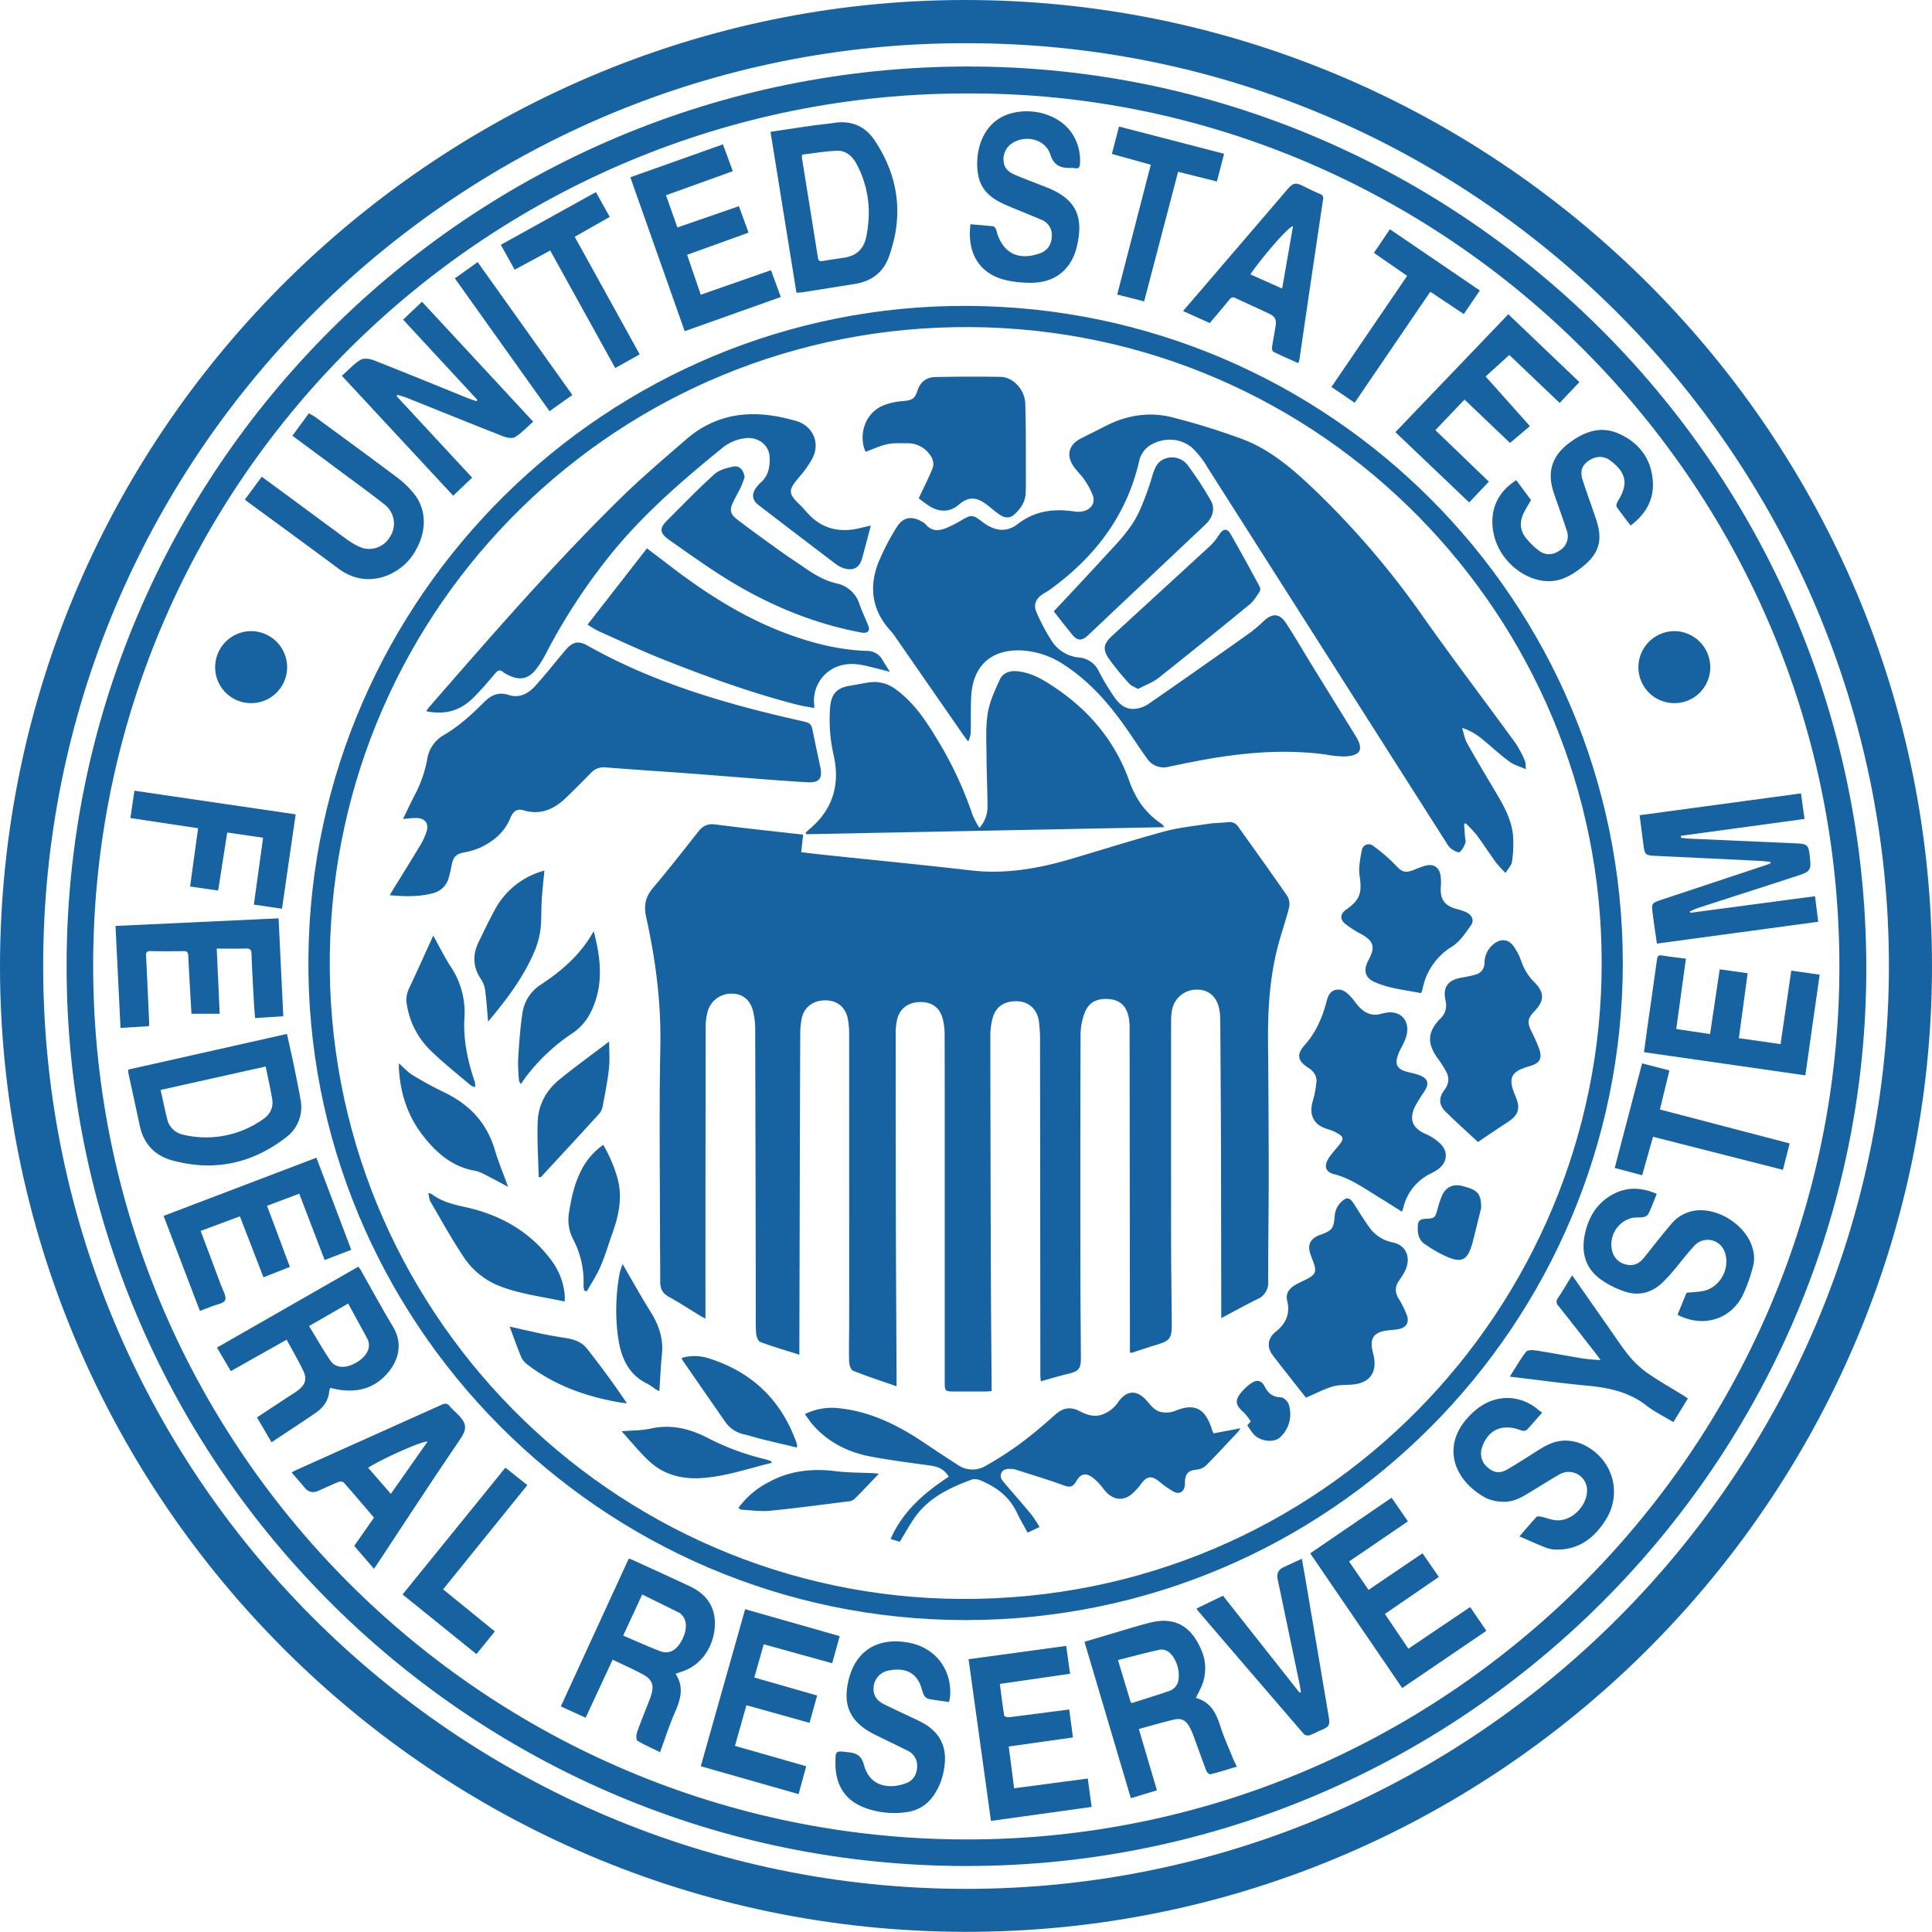 <svg xmlns="http://www.w3.org/2000/svg" width="870.68" height="870.609" viewBox="0 0 870.68 870.609">
  <g id="Group_729" data-name="Group 729" transform="translate(-3165.089 6346.774)">
    <path id="Path_1768" data-name="Path 1768" d="M3165.089-5910.957c.062-245.292,201.879-438.344,439.662-435.792,237.567,2.551,431.331,197.25,431.017,435.879-.318,240.139-197.832,438.436-441.9,434.652C3354.644-5479.923,3165.284-5675.939,3165.089-5910.957ZM3600.227-6327.3c-226.359-.292-413.27,182.031-415.661,411.426-2.434,233.459,186.768,420.266,415.785,420.344,230.5.075,415.726-188.169,416-415.553C4016.631-6137.27,3832.931-6327.66,3600.227-6327.3Z" transform="translate(0)" fill="#1762a0"/>
    <path id="Path_1769" data-name="Path 1769" d="M3179.717-5926.995c0-223.788,182.042-405.26,406.517-405.169,222.6.09,406.8,183.213,404.519,410.558-2.225,221.578-185.917,403.364-410.98,400.37C3358.567-5524.18,3179.487-5704.675,3179.717-5926.995Zm406.2-393.032c-214.74-.4-392.261,172.433-394.214,389.4-1.986,220.438,176.638,397.479,393.83,397.456,215.132-.024,390.358-174.687,393.082-388.347C3981.441-6142.908,3800.738-6320.76,3585.92-6320.026Z" transform="translate(15.388 15.367)" fill="#1762a0"/>
    <path id="Path_1770" data-name="Path 1770" d="M3825.188-5983.394c-.195,162.795-132.009,296.053-296.206,296.065-164.244.015-297.841-134.808-296.148-298.919,1.675-162.461,134.984-294.237,297.285-293.338C3692.673-6278.686,3825.042-6147.225,3825.188-5983.394Zm-9.53-.187c.1-155.291-125.387-285.3-284.225-286.454-158.759-1.158-286.471,125.579-288.946,282.214-2.536,160.335,127.025,290.137,284.43,290.962C3690.278-5696,3815.913-5828.632,3815.658-5983.581Z" transform="translate(71.246 70.667)" fill="#1762a0"/>
    <path id="Path_1771" data-name="Path 1771" d="M3604.248-6126.176c.511,4.068.956,7.626,1.443,11.5-24.223,3.281-48.3,6.541-72.7,9.844-.646-4.511-1.323-8.851-1.879-13.208-.638-5.021-.6-5.042,4.153-6.62q23.312-7.74,46.628-15.473c.788-.263,1.555-.584,2.333-.879l-.1-.672c-1.891-.163-3.781-.385-5.677-.478q-23.331-1.143-46.659-2.238c-3.786-.182-4.309-.633-4.8-4.382-.595-4.54-1.174-9.085-1.793-13.9,24.173-3.27,48.253-6.528,72.706-9.838.54,3.854,1.053,7.525,1.609,11.509-18.735,2.557-37.214,5.078-55.692,7.6l.02.889c1.072.126,2.138.322,3.214.37q24.19,1.091,48.388,2.134c5.366.222,5.947.672,6.466,6.045.022.247.045.491.073.734.582,4.974.013,5.987-4.795,7.57-9.412,3.1-18.853,6.1-28.282,9.142-5.844,1.888-11.691,3.759-17.523,5.684-1.207.4-2.348,1-3.52,1.5l.167.629Z" transform="translate(378.807 183.3)" fill="#1762a0"/>
    <path id="Path_1772" data-name="Path 1772" d="M3264.851-6237.929c11.278,12.165,22.555,24.333,34.025,36.706-2.843,2.708-5.6,5.333-8.54,8.133-16.731-18.019-33.325-35.891-50.159-54.023,2.776-2.481,5.267-5.295,8.329-7.186,1.44-.891,4.187-.551,5.979.151,14.243,5.6,28.4,11.421,42.586,17.159,1.233.5,2.514.891,3.771,1.33l.39-.614c-11.1-11.995-22.2-23.993-33.461-36.161l8.5-8.072,50.112,54.054c-2.742,2.417-5.192,5.121-8.177,6.949-1.307.8-3.876.245-5.585-.424-14.476-5.688-28.881-11.556-43.318-17.338-1.319-.527-2.721-.847-4.084-1.262Z" transform="translate(78.987 69.709)" fill="#1762a0"/>
    <path id="Path_1773" data-name="Path 1773" d="M3218.994-6021.5c-2.105-3.568-4.09-6.931-6.257-10.606,21.279-12.176,42.422-24.277,63.71-36.462a16.627,16.627,0,0,1,1.018,1.415c4.857,8.544,9.539,17.195,14.6,25.617,5.214,8.686,1.551,16.694-3.032,21.614-6.314,6.778-14.21,8.263-22.98,6.487-.714-.145-1.416-.351-2.267-.564a9.346,9.346,0,0,0-.466,1.652c-.387,4.262-2.722,7.345-6.092,9.646-6.48,4.427-13.052,8.713-19.9,13.268-2-3.429-4.192-7.194-6.542-11.226,4.472-2.944,8.764-5.766,13.053-8.593,1.912-1.261,3.913-2.417,5.706-3.831,3.1-2.447,3.821-5.057,2.048-8.7-2.244-4.625-4.846-9.081-7.447-13.892C3235.655-6030.895,3227.427-6026.26,3218.994-6021.5Zm52.877-30.462-17.629,10.142c3.3,5.4,6.274,10.668,9.658,15.651,2.013,2.966,5.8,3.417,9.582,1.838,4.875-2.036,8.011-5.746,7.725-9.195a5.625,5.625,0,0,0-.47-2.146C3277.851-6041.062,3274.9-6046.418,3271.871-6051.966Z" transform="translate(50.124 292.646)" fill="#1762a0"/>
    <path id="Path_1774" data-name="Path 1774" d="M3339.966-5952.545c4.055,6.131,2.154,11.792-.4,17.64-2.444,5.6-4.307,11.456-6.593,17.652-3.323-1.626-6.9-3.182-10.206-5.17-.615-.371-.566-2.62-.162-3.771,1.593-4.557,3.452-9.021,5.2-13.523.417-1.069.845-2.133,1.182-3.227,1.354-4.406.464-7.089-3.61-9.289-4.381-2.365-8.955-4.374-13.764-6.7-4.083,8.778-8.074,17.355-12.17,26.162-3.718-1.694-7.328-3.341-11.186-5.1l30.6-66.572a8.284,8.284,0,0,1,1.2.331c8.713,3.988,17.44,7.943,26.121,12,6.622,3.1,11.07,7.988,11.486,15.577.508,9.257-4.6,19.854-15.2,23.084C3341.714-5953.221,3340.978-5952.915,3339.966-5952.545Zm-23.6-17.235c5.727,2.437,11.076,4.88,16.555,6.989,4.014,1.542,7.409-.266,9.78-4.7,2.782-5.212,2.532-9.726-.69-12.362a1.019,1.019,0,0,0-.2-.144c-5.545-2.735-11.089-5.468-16.867-8.315C3322.026-5982,3319.292-5976.1,3316.369-5969.781Z" transform="translate(129.571 360.109)" fill="#1762a0"/>
    <path id="Path_1775" data-name="Path 1775" d="M3427.765-5942.039c2.795,9.455,5.453,18.443,8.173,27.643-3.979,1.2-7.711,2.316-11.765,3.534-6.983-23.537-13.9-46.871-20.9-70.479,2.561-.757,4.969-1.478,7.382-2.187,7.223-2.12,14.406-4.38,21.679-6.317,11.427-3.046,19.333,1.2,24.012,13.216a20.446,20.446,0,0,1-.842,16.479c-.613,1.323-1.3,2.618-2.033,4.1,6.571,1.775,9.092,6.759,10.964,12.571,1.645,5.12,3.884,10.049,5.9,15.049.421,1.046.991,2.031,1.642,3.353-4.143,1.229-8.019,2.453-11.955,3.447-.466.12-1.572-.892-1.836-1.588-1.989-5.2-3.825-10.448-5.746-15.67a31.7,31.7,0,0,0-1.67-3.82c-1.7-3.231-3.716-4.374-7.245-3.55C3438.354-5945.05,3433.265-5943.528,3427.765-5942.039Zm-3.623-11.934c.431.066.694.189.9.124,5.516-1.764,11.054-3.467,16.527-5.358a6.181,6.181,0,0,0,4.148-5.614,14.994,14.994,0,0,0-2.374-9.589c-1.525-2.444-3.768-3.9-6.605-3.271-6.1,1.344-12.131,3-18.365,4.573C3420.4-5966.382,3422.279-5960.151,3424.142-5953.972Z" transform="translate(250.546 374.462)" fill="#1762a0"/>
    <path id="Path_1776" data-name="Path 1776" d="M3193.263-6103.61c23.831-5.359,47.53-10.685,71.535-16.083,1.091,4.977,2.181,9.739,3.172,14.522,1.028,4.969,2.042,9.944,2.922,14.938a17.018,17.018,0,0,1-6.792,17.377c-15.285,11.714-32.376,15.267-51.015,10.154-7.916-2.172-12.878-7.5-14.628-15.641q-2.581-12-5.185-24A7.654,7.654,0,0,1,3193.263-6103.61Zm61.946-1.4-47.361,10.561c1.022,4.548,1.882,8.787,2.939,12.974a9.248,9.248,0,0,0,7.278,7.208,44.451,44.451,0,0,0,35.784-6.849c3.248-2.187,4.959-5.3,4.3-9.248C3257.342-6095.169,3256.242-6099.93,3255.209-6105.006Z" transform="translate(29.613 238.869)" fill="#1762a0"/>
    <path id="Path_1777" data-name="Path 1777" d="M3346-6243.109c-3.9-24.191-7.774-48.241-11.688-72.512,6.281-.935,12.25-1.853,18.231-2.7,3.486-.493,7-.807,10.484-1.329,7.773-1.163,13.963,1.49,18.267,7.958,10.912,16.4,13.048,33.995,6.33,52.5-2.527,6.961-7.846,10.924-15.17,12.11q-11.887,1.919-23.78,3.779C3347.89-6243.181,3347.08-6243.185,3346-6243.109Zm2.6-62.241a6.626,6.626,0,0,0-.165,1.26c2.417,15.072,4.864,30.139,7.24,45.218.236,1.493.949,1.666,2.186,1.463,3.141-.511,6.288-.983,9.437-1.447,5.733-.848,9.092-3.909,10.217-9.681a59.729,59.729,0,0,0,1.048-8.74,46.2,46.2,0,0,0-5.346-23.625c-1.893-3.658-4.8-6.342-9.018-6.179C3358.946-6306.873,3353.724-6305.948,3348.6-6305.35Z" transform="translate(178.015 28.249)" fill="#1762a0"/>
    <path id="Path_1778" data-name="Path 1778" d="M3224.689-6102.079c-.5-8.854-1.04-17.435-1.424-26.022-.076-1.725-.593-2.242-2.282-2.209-4.916.091-9.837.083-14.755,0-1.655-.027-2.082.55-2,2.162.524,10.059.955,20.124,1.406,30.187a14.267,14.267,0,0,1-.117,1.479l-12.8.782-2.261-45.957,73.5-3.425c.714,14.86,1.411,29.383,2.12,44.149-4.335.271-8.388.524-12.706.8-.178-2.273-.384-4.361-.5-6.453-.4-7.443-.84-14.886-1.112-22.333-.068-1.854-.483-2.632-2.5-2.564-4.315.139-8.636.042-13.177.042.449,9.956.885,19.569,1.328,29.363Z" transform="translate(26.684 212.168)" fill="#1762a0"/>
    <path id="Path_1779" data-name="Path 1779" d="M3489.535-6017.833c2.538,3.687,4.856,7.055,7.344,10.665-8.815,6.005-17.575,11.972-26.526,18.071,2.98,4.337,5.791,8.433,8.787,12.8,8.128-5.506,16.1-10.91,24.317-16.477,2.457,3.548,4.847,7,7.363,10.638-8.14,5.586-16.091,11.04-24.318,16.683,3.548,5.253,7.007,10.375,10.584,15.673,9.328-6.291,18.476-12.461,27.841-18.779,2.468,3.611,4.81,7.037,7.321,10.708-12.614,8.577-25.116,17.075-37.942,25.795-13.834-20.257-27.57-40.377-41.455-60.712C3465.112-6001.148,3477.2-6009.4,3489.535-6017.833Z" transform="translate(302.703 346.021)" fill="#1762a0"/>
    <path id="Path_1780" data-name="Path 1780" d="M3555.163-6209.254c-2.17-2.869-4.222-5.514-6.174-8.232a2.1,2.1,0,0,1-.084-1.713,30.2,30.2,0,0,1,1.535-2.793c3.2-6.047,3.021-11.152-4.6-16.672-3-2.172-6.553-1.923-9.644.244-2.877,2.015-3.911,4.586-2.715,8.419,1.9,6.089,4.193,12.057,6.188,18.119,3.113,9.45,1.25,15.429-6.644,21.575-4.188,3.261-8.66,5.948-14.189,6.105-11.047.314-22.339-8.868-25.177-20.452-2.548-10.4.973-19.408,9.993-25.031l6.638,8.957c-1.147,1.993-2.358,3.838-3.312,5.808-1.861,3.849-1.765,7.729.917,11.122a31.417,31.417,0,0,0,6.1,5.971c3.065,2.219,6.558,1.828,9.584-.464a7.344,7.344,0,0,0,2.793-8.726c-1.805-5.692-3.924-11.285-5.828-16.946-3.147-9.363-.915-16.606,6.981-22.541,6.79-5.1,14.251-7.855,22.473-4.1,8.991,4.1,14.472,11.215,15.166,21.294C3565.735-6220.964,3562.051-6214.457,3555.163-6209.254Z" transform="translate(344.784 99.329)" fill="#1762a0"/>
    <path id="Path_1781" data-name="Path 1781" d="M3398.353-5921.128c11.078-1.465,21.927-2.9,33.179-4.384.581,4.278,1.145,8.426,1.738,12.79-15.256,2.117-30.143,4.184-45.36,6.3-3.373-24.355-6.714-48.47-10.1-72.871l44.005-5.991c.593,4.263,1.153,8.284,1.748,12.548-10.533,1.52-20.942,3.023-31.647,4.572.644,4.948,1.208,9.639,1.952,14.3.057.364,1.4.826,2.078.742,8.937-1.1,17.865-2.3,27.233-3.525.542,4.089,1.081,8.16,1.673,12.619l-28.94,4.077C3396.727-5933.679,3397.519-5927.563,3398.353-5921.128Z" transform="translate(223.771 380.258)" fill="#1762a0"/>
    <path id="Path_1782" data-name="Path 1782" d="M3545.049-6135.461c-1.457,10.6-2.877,20.963-4.352,31.714,5.066.759,10.021,1.5,15.231,2.283,1.463-9.8,2.883-19.321,4.353-29.182,4.175.583,8.253,1.153,12.588,1.76-1.332,9.829-2.624,19.37-3.966,29.261l18.8,2.688c1.613-11.074,3.2-21.954,4.825-33.125l12.791,1.815c-2.149,15.114-4.285,30.119-6.456,45.381l-72.707-10.441c.538-3.959,1.043-7.817,1.589-11.666,1.416-9.973,2.889-19.937,4.237-29.918.219-1.622.554-2.31,2.4-1.988C3537.824-6136.278,3541.314-6135.942,3545.049-6135.461Z" transform="translate(379.819 220.711)" fill="#1762a0"/>
    <path id="Path_1783" data-name="Path 1783" d="M3217.717-6059.512c3.115,8.3,6.154,16.329,9.129,24.379.839,2.271,2.581,5.025,1.908,6.8-.583,1.527-4,1.993-6.181,2.885-1.586.648-3.2,1.229-5.195,1.988-5.444-14.254-10.855-28.417-16.358-42.828l68.866-26.215c5.234,13.832,10.434,27.567,15.7,41.485-4.09,1.576-7.9,3.043-11.991,4.624-3.806-9.954-7.567-19.792-11.442-29.919-4.855,1.834-9.554,3.611-14.515,5.485,3.447,9.215,6.816,18.226,10.3,27.535-4.02,1.578-7.848,3.082-11.919,4.682-3.577-9.261-7.044-18.245-10.611-27.484Z" transform="translate(37.798 267.47)" fill="#1762a0"/>
    <path id="Path_1784" data-name="Path 1784" d="M3399.726-5958.95c-3.377-.492-6.391-.835-9.356-1.435a3.5,3.5,0,0,1-1.931-1.742,20.4,20.4,0,0,1-1.207-3.471c-2.13-6.5-7.171-9.212-15.191-7.427a8.167,8.167,0,0,0-6.248,7.121c-.421,3.669,1.266,6.232,4.375,7.8,4.75,2.4,9.6,4.59,14.413,6.876.887.42,1.773.842,2.645,1.3,8.571,4.46,11.973,11.474,10.3,20.987a28.091,28.091,0,0,1-4.945,12.435,17.155,17.155,0,0,1-11.382,7.093,38.007,38.007,0,0,1-20.045-2.134c-8.306-3.321-12.552-10.074-12.572-19.514-.012-6.185-.045-5.906,5.887-5.249,3.909.433,5.84,1.649,6.972,5.8,2.776,10.192,12.068,10.834,19.122,8.083,3.357-1.306,4.765-4.224,4.845-7.633a7.454,7.454,0,0,0-4.523-7.061c-4.9-2.468-9.867-4.8-14.776-7.253-11.24-5.61-14.682-13.637-11.273-25.736,4.094-14.534,16.29-18.26,28.569-15.174,11.1,2.791,17.786,12.651,16.81,24A20.689,20.689,0,0,1,3399.726-5958.95Z" transform="translate(193.021 379.211)" fill="#1762a0"/>
    <path id="Path_1785" data-name="Path 1785" d="M3524.3-6033.151c-2.577,2.915-4.7,5.4-6.937,7.775a2.464,2.464,0,0,1-1.861.393,18.978,18.978,0,0,1-2.573-.8c-7.527-2.17-13.336.928-15.761,8.4a8.081,8.081,0,0,0,2.691,9.049c2.757,2.362,5.435,2.722,8.833.726,4.731-2.773,9.345-5.754,13.978-8.693,4.01-2.544,8.2-4.539,13.1-4.189a18.849,18.849,0,0,1,5.259,1.042c14.233,5.378,19.978,21.573,12.006,34.439-5.087,8.207-12.121,13.759-22.411,13.589a13.338,13.338,0,0,1-4.558-.835c-3.951-1.544-7.817-3.3-12.024-5.111,2.688-3.107,5.1-5.978,7.642-8.725.356-.384,1.428-.294,2.111-.151,2.388.5,4.732,1.511,7.129,1.631,7.013.352,13.944-6.943,13.577-13.976a8.28,8.28,0,0,0-12.655-6.584c-5.173,3-10.206,6.229-15.353,9.273-3.219,1.9-6.709,3.239-10.5,2.894a18.613,18.613,0,0,1-7.071-1.669c-15.572-8.473-21.061-25.748-4.613-39.615,8.691-7.326,20.026-7.189,28.342-.031C3523.086-6033.946,3523.588-6033.653,3524.3-6033.151Z" transform="translate(335.805 322.987)" fill="#1762a0"/>
    <path id="Path_1786" data-name="Path 1786" d="M3324.735-6277.619c9.344-3.232,18.379-6.355,27.725-9.585,1.43,3.918,2.815,7.72,4.345,11.917l-27.7,9.99,6.172,17.99,31.629-11.045c1.49,4.046,2.918,7.925,4.447,12.075-14.437,5.131-28.741,10.219-43.329,15.4-8.182-23.171-16.294-46.137-24.495-69.354l41.748-14.841c1.47,4.01,2.914,7.957,4.426,12.09-10.062,3.624-19.969,7.19-30.11,10.84C3321.32-6287.259,3322.974-6282.587,3324.735-6277.619Z" transform="translate(145.627 33.353)" fill="#1762a0"/>
    <path id="Path_1787" data-name="Path 1787" d="M3522.447-6277.758c10.742,10.255,21.33,20.361,32.035,30.582-2.988,3.151-5.848,6.17-8.9,9.39l-22.68-21.62c-3.6,3.27-7.041,6.392-10.686,9.7,6.794,7.619,13.259,14.866,19.963,22.379l-8.965,7.57-20.511-19.552c-4.416,4.638-8.638,9.069-13.132,13.789,8.033,7.733,15.972,15.374,24.108,23.2l-8.878,9.362c-11.105-10.576-22.067-21.016-33.243-31.661C3488.558-6242.369,3505.423-6259.981,3522.447-6277.758Z" transform="translate(322.383 72.6)" fill="#1762a0"/>
    <path id="Path_1788" data-name="Path 1788" d="M3545.867-6083.392c-1.321,3.252-2.392,6.181-3.728,8.984a3.521,3.521,0,0,1-2.333,1.5c-1.672.3-3.463-.006-5.111.366a12.265,12.265,0,0,0-8.816,15.27,8.155,8.155,0,0,0,6.442,5.784c3.232.739,5.745-.579,7.756-3.083,4.055-5.049,8.015-10.184,12.228-15.1a16.982,16.982,0,0,1,14.054-6.326c10.284.374,21,8.68,22.94,18.127a14.567,14.567,0,0,1,.1,6.56,72.777,72.777,0,0,1-4.882,13.824c-5.619,10.936-18.069,14.483-29.3,8.559l4.063-9.886c2.664-.274,5.142-.321,7.531-.811,7.721-1.582,12.428-10.426,9.6-17.819a8.133,8.133,0,0,0-13.491-2.693c-3.409,3.648-6.392,7.689-9.634,11.5a61.266,61.266,0,0,1-5.2,5.557c-4.74,4.324-10.426,5.736-16.443,3.759a40.654,40.654,0,0,1-11.294-5.719c-6.48-4.779-8.474-11.635-7.021-19.44,1.424-7.658,5.011-14.066,11.837-18.176C3531.785-6086.637,3538.655-6086.5,3545.867-6083.392Z" transform="translate(365.862 274.647)" fill="#1762a0"/>
    <path id="Path_1789" data-name="Path 1789" d="M3378.312-6271.423c3.587.307,6.921.548,10.24.926.465.051,1.011.692,1.249,1.186.384.8.5,1.729.8,2.575,3.405,9.475,10.7,11.427,19.138,8.39,3.55-1.278,5.216-4.154,5.3-7.832a7.35,7.35,0,0,0-4.815-7.326c-5.191-2.226-10.452-4.286-15.648-6.5-6.022-2.566-11.171-6.145-12.615-13.037-2.052-9.782,1.12-24.771,14.881-28.4,9.976-2.636,21.207.762,26.808,8.367a22.1,22.1,0,0,1,4.071,14.372c-.053,1.508-.569,2.33-2.24,2.01a9.38,9.38,0,0,0-1.964-.112c-4.529.1-7.533-1.018-9.218-6.2-2.2-6.762-11.162-8.891-17.153-4.919a8.452,8.452,0,0,0-3.846,8.021c.178,3.231,2.323,5.011,4.974,6.137,4.67,1.985,9.427,3.767,14.156,5.609,13.094,5.1,17.117,12.725,13.959,26.474-2.364,10.284-9.451,16.358-19.976,16.626a49.607,49.607,0,0,1-11.689-1.1c-10.8-2.349-16.756-10.146-16.625-21.2C3378.117-6268.577,3378.226-6269.8,3378.312-6271.423Z" transform="translate(224.073 25.711)" fill="#1762a0"/>
    <path id="Path_1790" data-name="Path 1790" d="M3371.436-5954.437c-1.146,4.118-2.235,8.035-3.426,12.307l-28.444-7.934c-1.75,6.205-3.424,12.149-5.162,18.315,10.822,3.1,21.408,6.123,32.121,9.187-1.179,4.3-2.278,8.293-3.447,12.554L3319-5922.568c6.683-23.654,13.3-47.087,20-70.779,14.322,4.081,28.378,8.089,42.608,12.145-1.149,4.141-2.234,8.052-3.389,12.218-10.309-2.857-20.44-5.661-30.845-8.544-1.422,5.012-2.794,9.852-4.248,14.977C3352.629-5959.831,3361.953-5957.154,3371.436-5954.437Z" transform="translate(161.903 371.777)" fill="#1762a0"/>
    <path id="Path_1791" data-name="Path 1791" d="M3218.868-6217.156l7.616-10.251c4.156,3.054,8.168,5.99,12.17,8.941,8.638,6.371,17.254,12.775,25.924,19.106a32.2,32.2,0,0,0,5.439,3.309,10.74,10.74,0,0,0,14.134-4.124,10.828,10.828,0,0,0-2.2-14.619c-6.475-5.143-13.2-9.978-19.838-14.919-7.164-5.333-14.347-10.635-21.816-16.168l7.414-10.125c1.047.613,2.056,1.094,2.942,1.743,12.221,8.97,24.478,17.894,36.594,27a42.916,42.916,0,0,1,7.939,7.62c6,7.646,5.653,17.988-.48,27.3-6.1,9.266-20.664,15.981-33.53,6.419-13.746-10.214-27.589-20.3-41.387-30.443C3219.526-6216.559,3219.293-6216.789,3218.868-6217.156Z" transform="translate(56.573 95.483)" fill="#1762a0"/>
    <path id="Path_1792" data-name="Path 1792" d="M3476.882-6225.542c-3.854-1.734-7.581-3.352-11.232-5.129-.445-.218-.73-1.345-.638-1.984.451-3.159,1.1-6.29,1.592-9.442s-.181-4.483-3.076-5.85c-4.959-2.34-9.97-4.572-14.924-6.928-1.284-.61-2-.34-2.868.745-2.819,3.509-5.762,6.917-8.77,10.5-3.985-1.791-7.91-3.555-12.042-5.414,6.238-7.264,12.315-14.337,18.386-21.418q14.325-16.7,28.643-33.417c2.559-2.985,3.706-3.194,7.2-1.445,2.491,1.244,5,2.459,7.547,3.571a1.848,1.848,0,0,1,1.323,2.386q-5.392,36.076-10.658,72.168A13.458,13.458,0,0,1,3476.882-6225.542Zm-21.627-40.019,14.324,6.389c1.675-9.614,3.275-18.8,4.9-28.126C3472.364-6287,3460.906-6273.812,3455.255-6265.561Z" transform="translate(273.327 42.44)" fill="#1762a0"/>
    <path id="Path_1793" data-name="Path 1793" d="M3266.235-5964.114l-8.879-10.283c2.953-4.221,5.891-8.422,8.914-12.745-4.59-5.365-9.084-10.678-13.692-15.888a2.606,2.606,0,0,0-2.3-.2c-3.033,1.227-6,2.634-8.99,3.959-2.359,1.044-4.438.786-6.18-1.289-1.9-2.257-3.847-4.465-5.975-6.925.786-.426,1.369-.793,1.992-1.073q32.838-14.734,65.67-29.476c1.486-.669,2.512-.686,3.607.663,1.077,1.332,2.407,2.46,3.618,3.684,4.067,4.114,4.281,6.462,1.073,11.214-4.4,6.521-8.821,13.029-13.165,19.587q-12.225,18.447-24.377,36.941C3267.193-5965.4,3266.795-5964.887,3266.235-5964.114Zm24.169-57.292c-1.995-.563-20.471,7.74-26.79,11.778l10.235,11.772C3279.463-6005.844,3284.854-6013.513,3290.4-6021.407Z" transform="translate(67.369 324.309)" fill="#1762a0"/>
    <path id="Path_1794" data-name="Path 1794" d="M3262.045-6119.926c-4.4-.645-8.422-1.234-12.681-1.86,1.391-10.07,2.756-19.934,4.166-30.122-5.409-.8-10.632-1.563-16.17-2.375l-4.1,26.17-12.629-1.828,3.614-26.251c-10.325-1.557-20.331-3.064-30.514-4.6l1.808-12.317c24.3,3.563,48.325,7.085,72.668,10.656C3266.149-6148.254,3264.122-6134.265,3262.045-6119.926Z" transform="translate(30.128 182.681)" fill="#1762a0"/>
    <path id="Path_1795" data-name="Path 1795" d="M3427.893-5982.012c3.98-1.925,7.8-3.775,11.893-5.75q17.227,21.81,34.467,43.634l.675-.281c-.227-1.291-.423-2.586-.689-3.867q-4.885-23.438-9.8-46.873c-.532-2.53.238-4.329,2.585-5.424,2.664-1.241,5.331-2.47,8.319-3.854.667,3.817,1.3,7.338,1.9,10.866q5.125,30.275,10.241,60.555c.585,3.444.1,4.339-3.094,5.653-1.89.781-3.686,1.809-5.61,2.476a2.764,2.764,0,0,1-2.436-.439q-24.11-27.926-48.081-55.968A4.977,4.977,0,0,1,3427.893-5982.012Z" transform="translate(276.45 360.121)" fill="#1762a0"/>
    <path id="Path_1796" data-name="Path 1796" d="M3576.944-6011.188c-2.188,3.584-4.273,7-6.518,10.671-4.132-2.5-8.457-4.58-12.155-7.468-7.886-6.151-16.967-8.038-26.589-8.949-11.478-1.089-22.909-2.655-35.006-4.092,2.571-4.021,4.719-7.753,7.3-11.154.618-.813,2.741-.882,4.082-.681,5.991.9,11.948,2.031,17.923,3.052a75.617,75.617,0,0,0,11.623,1.3c-.505-.695-.985-1.409-1.514-2.085-5.8-7.434-11.575-14.9-17.456-22.264a2.585,2.585,0,0,1-.2-3.626c2.168-3.25,4.147-6.624,6.357-10.2,5.686,8.135,11.166,16,16.672,23.842,2.92,4.16,5.673,8.466,8.9,12.376a42.059,42.059,0,0,0,8.157,7.693c5.163,3.613,10.682,6.714,16.048,10.034C3575.327-6012.269,3576.057-6011.768,3576.944-6011.188Z" transform="translate(348.806 294.637)" fill="#1762a0"/>
    <path id="Path_1797" data-name="Path 1797" d="M3524.387-6268.829l-7.238,10.621c-5.024-3.347-9.956-6.631-15.1-10.06l-34.087,50.034c-3.518-2.4-6.879-4.694-10.45-7.127,11.368-16.675,22.656-33.234,34.12-50.055-5-3.459-9.88-6.839-14.977-10.365,2.388-3.529,4.708-6.954,7.2-10.64C3497.38-6287.215,3510.8-6278.078,3524.387-6268.829Z" transform="translate(307.611 52.968)" fill="#1762a0"/>
    <path id="Path_1798" data-name="Path 1798" d="M3317.943-6304.58l6.225,11.173-15.779,8.953c9.775,17.687,19.488,35.27,29.282,52.994l-11.024,6.152c-9.8-17.7-19.5-35.244-29.3-52.96-5.392,2.91-10.569,5.7-16.015,8.644l-6.25-11.217Z" transform="translate(115.702 44.387)" fill="#1762a0"/>
    <path id="Path_1799" data-name="Path 1799" d="M3426.826-6301.763l-17.536-4.877c1.079-4.14,2.117-8.128,3.215-12.341l47.358,12.274c-1.1,4.235-2.14,8.237-3.244,12.488l-17.489-4.374c-5.116,19.54-10.168,38.836-15.293,58.411l-12.142-3.084C3416.74-6262.767,3421.733-6282.065,3426.826-6301.763Z" transform="translate(256.881 29.235)" fill="#1762a0"/>
    <path id="Path_1800" data-name="Path 1800" d="M3532.066-6113.223l12.32,3.171c-1.432,5.882-2.819,11.573-4.29,17.607l58.478,15.3c-1.024,4.007-2.006,7.843-3.041,11.89-19.538-4.97-38.87-9.891-58.545-14.9-1.642,5.817-3.248,11.511-4.894,17.342-4.159-1.1-8.09-2.153-12.366-3.29C3523.85-6081.839,3527.923-6097.4,3532.066-6113.223Z" transform="translate(373.051 245.678)" fill="#1762a0"/>
    <path id="Path_1801" data-name="Path 1801" d="M3253.506-5967.292c15.5-19.114,30.816-38,46.332-57.14,3.255,2.588,6.429,5.11,9.893,7.863-12.65,15.65-25.231,31.218-37.959,46.968,7.836,6.379,15.5,12.616,23.312,18.978-2.778,3.422-5.444,6.708-8.29,10.214C3275.688-5949.378,3264.748-5958.215,3253.506-5967.292Z" transform="translate(93.009 339.08)" fill="#1762a0"/>
    <path id="Path_1802" data-name="Path 1802" d="M3264.994-6281.877c3.482-2.487,6.729-4.807,10.26-7.331,14.224,19.958,28.4,39.851,42.672,59.875l-10.27,7.314C3293.426-6241.982,3279.327-6261.764,3264.994-6281.877Z" transform="translate(105.093 60.554)" fill="#1762a0"/>
    <path id="Path_1803" data-name="Path 1803" d="M3524.932-6191.989a16.3,16.3,0,0,1,16.313-16.167,16.251,16.251,0,0,1,16.06,16.174,16.1,16.1,0,0,1-16.188,16.27A16.158,16.158,0,0,1,3524.932-6191.989Z" transform="translate(378.528 145.814)" fill="#1762a0"/>
    <path id="Path_1804" data-name="Path 1804" d="M3212.344-6191.926a16.268,16.268,0,0,1,16.28-16.231,16.306,16.306,0,0,1,16.157,16.114,16.2,16.2,0,0,1-16.166,16.33A16.156,16.156,0,0,1,3212.344-6191.926Z" transform="translate(49.709 145.814)" fill="#1762a0"/>
    <path id="Path_1805" data-name="Path 1805" d="M3420.1-5911.965c-6.776-2.365-13.3-4.485-19.659-7.029-1-.4-1.681-2.713-1.717-4.164-.155-5.981.026-11.972.028-17.958q.015-64.352-.02-128.705a37.159,37.159,0,0,0-.647-8.052c-1.182-5.267-5.066-8.106-10.315-8.016-5.5.095-9.481,3.211-10.5,8.531a40.109,40.109,0,0,0-.574,7.333q-.163,39-.24,78-.083,31.5-.156,63c0,.8,0,1.606,0,2.827-6.057-1.915-11.866-3.595-17.523-5.686-1-.369-1.823-2.414-1.935-3.753-.3-3.506-.172-7.047-.187-10.573-.019-4.182,0-8.366-.006-12.55q-.1-56.966-.254-113.928a35.153,35.153,0,0,0-.938-8.268c-1.276-5.132-4.68-7.841-9.322-7.941a11.065,11.065,0,0,0-11,7.479,26.175,26.175,0,0,0-1.054,7.5q-.123,64.228-.1,128.459v2.978c-.852-.442-1.5-.729-2.1-1.095-4.834-2.937-9.573-6.041-14.518-8.771-2.854-1.579-3.788-3.752-3.768-6.8.041-6.148-.088-12.3-.09-18.452-.011-29.2-.434-58.409.146-87.6.391-19.772-2.131-39.073-6.394-58.23-1.133-5.094-.339-9.1,3.078-13.131,7-8.253,13.666-16.791,20.361-25.3,2.054-2.612,4.215-3.764,7.748-3.3,13.069,1.713,26.182,3.076,39.557,4.6-.289,2.647-.561,5.128-.864,7.91,3.786.437,7.411.889,11.045,1.271,21.841,2.3,43.7,4.427,65.518,6.94,15.406,1.774,30.2-.808,44.849-5.124,14.058-4.143,28.029-8.588,42.171-12.416,6.515-1.764,13.332-2.456,20.035-3.48,2.825-.43,5.727-.366,8.572-.711a4.654,4.654,0,0,1,4.707,1.982c7.437,10.406,14.906,20.789,22.167,31.316a7.038,7.038,0,0,1,.8,5.121c-1.473,5.867-3.509,11.591-5.04,17.444-3.736,14.306-4.592,28.917-4.449,43.645q.3,30.139.3,60.278c0,15.744-.26,31.488-.238,47.234a7.947,7.947,0,0,1-4.931,7.945c-5.341,2.636-10.551,5.534-16.21,8.53,0-1.181,0-2.035,0-2.891q-.049-34.207-.107-68.411-.1-31.614-.343-63.227a26.333,26.333,0,0,0-.393-4.4c-1.055-5.937-4.886-9.259-10.4-9.109a11.245,11.245,0,0,0-11.029,9.685,31,31,0,0,0-.336,4.405q-.028,49.463,0,98.929c.018,12.628.229,25.255.312,37.882.04,6.215-.953,7.408-6.907,9.178-3.757,1.114-7.462,2.4-11.193,3.6-.066.023-.158-.038-.774-.209v-12.792q-.058-66.565-.133-133.135a26.08,26.08,0,0,0-.369-4.888c-1.02-5.261-3.955-7.984-8.834-8.394-5.708-.48-9.472,1.559-11.216,6.658a28.211,28.211,0,0,0-1.68,8.858q-.166,55.245-.061,110.493c.008,11.892.147,23.782.2,35.673.023,4.969-.983,6.056-5.808,7.211-4.04.967-8.024,2.175-12.255,3.34-.076-.829-.174-1.527-.193-2.229-.03-1.147-.008-2.3-.008-3.446q-.059-73.208-.14-146.419a67.942,67.942,0,0,0-.531-10.287c-.841-5.414-4.635-8.689-9.613-8.87-6.078-.224-10.041,2.5-11.409,8.229a33.657,33.657,0,0,0-.852,7.786q.059,53.767.25,107.533c.055,16.4.214,32.8.325,49.2.006.892,0,1.785,0,2.944-1,.063-1.865.16-2.729.164-4.512.015-9.022.006-13.534.006-4.861,0-4.863,0-4.863-4.737q0-43.56,0-87.115c0-22.885.027-45.772-.038-68.659a29.6,29.6,0,0,0-.886-7.53c-1.422-5.314-5.232-7.762-10.919-7.434-5.178.294-8.79,3.369-9.745,8.45a29.174,29.174,0,0,0-.515,5.373q0,42.45.084,84.9c.063,23.7.216,47.4.327,71.1C3420.1-5914.284,3420.1-5913.323,3420.1-5911.965Z" transform="translate(149.03 189.932)" fill="#1762a0"/>
    <path id="Path_1806" data-name="Path 1806" d="M3651.046-6095.911c-2.821-1.25-5.32-1.91-7.273-3.32-3.642-2.628-6.989-5.668-10.416-8.588-3.119-2.653-6.277-5.216-11.068-6.7.833,2.647,1.161,4.946,2.22,6.837,4,7.148,8.2,14.186,12.4,21.219,3.712,6.216,7.4,12.513,8.271,19.8a53.266,53.266,0,0,1-.405,12.435c-.19,1.606-1.71,3.052-2.926,5.071a60.628,60.628,0,0,1-4.356-4.8c-2.938-4.042-5.63-8.267-8.614-12.279a60.432,60.432,0,0,0-4.978-5.307l-.727.3q.219,2.947.439,5.892c.068.9.472,1.928.162,2.661-.639,1.511-1.38,3.275-2.631,4.11-.654.436-2.617-.677-3.728-1.46a9.8,9.8,0,0,1-2.281-2.853q-53.863-84.625-107.73-169.249a38.554,38.554,0,0,0-6.765-8.6c-5.312-4.6-13.124-4.8-19.073-1.061a11.4,11.4,0,0,0-4.9,7.4c-5.724,24.427-19.969,42.919-39.94,57.427-1.059.77-2.212,1.4-3.318,2.107-3.169,2.01-4.448,4.836-2.934,8.2a84.969,84.969,0,0,0,7.021,13.141,16.176,16.176,0,0,0,12.044,7.263,10.842,10.842,0,0,1,9.051,6.261,105.919,105.919,0,0,0,6.948,11.573c2.2,3.167,5.138,5.769,9.373,5.3a13.287,13.287,0,0,0,5.907-2.091q23.15-16.03,46.107-32.335a70.344,70.344,0,0,0,6.149-5.29c3.835-3.44,6.976-3.294,9.823,1.043,4.043,6.162,7.724,12.562,11.593,18.838q9.865,16.011,19.771,32c3.8,6.163,2.388,8.984-4.973,9.315a48.823,48.823,0,0,1-8.517-.892c-19.988-2.684-39.717-.62-59.351,3.208q-5.666,1.1-11.314,2.3a8.984,8.984,0,0,1-9.759-3.64c-3.045-4.164-5.831-8.516-8.768-12.761-7.841-11.341-16.711-21.7-28.38-29.332a38.221,38.221,0,0,0-19.025-6.649c-13.869-.762-22.3,6.635-23.1,20.537-.306,5.313-.1,10.657-.211,15.986a10.019,10.019,0,0,1-1.182,4.447c-.8-1.068-1.633-2.11-2.392-3.205q-15.283-22.022-30.547-44.055a20.82,20.82,0,0,0-1.792-2.339c-8.354-8.951-10.112-19.358-5.9-30.54a103.385,103.385,0,0,1,8.546-16.533c2.67-4.435,6.8-5.038,11.269-2.365a5.8,5.8,0,0,1,1.6,1.134c2.872,3.566,6.365,3.082,9.949,1.495a63.3,63.3,0,0,0,6.314-3.268c4.342-2.542,5.014-2.548,9,.459.457.348.906.7,1.377,1.032,4.933,3.46,10.142,3.956,14.854.28,7.822-6.1,16.469-7.11,25.817-5.679a10.637,10.637,0,0,0,3.876-.172c3.316-.752,5.342-3.622,4.305-6.816a31.86,31.86,0,0,0-3.985-7.473c-1.393-2.1-3.375-3.815-4.79-5.91-3.441-5.1-2.121-9.82,3.327-12.569,3.728-1.881,7.465-3.746,11.185-5.646,9.729-4.967,20.017-6.523,30.544-3.73a317.663,317.663,0,0,1,31.145,9.71c12.865,4.874,23.065,13.906,32.9,23.288a384.981,384.981,0,0,1,48.609,56.973c13.52,19.153,27.721,37.824,41.516,56.782a48.767,48.767,0,0,1,4.206,7.963C3650.991-6098.8,3650.852-6097.735,3651.046-6095.911Z" transform="translate(201.713 95.792)" fill="#1762a0"/>
    <path id="Path_1807" data-name="Path 1807" d="M3250.7-6091.779c.572-.994.987-1.754,1.44-2.495,4.083-6.626,8.226-13.219,12.231-19.9a30.209,30.209,0,0,0,2.877-6.213c1.2-3.714-.615-6.12-4.543-6.2-1.865-.033-3.734.252-6.049.425,1.734-3.559,3.3-6.9,4.982-10.192a55.677,55.677,0,0,0,5.9-16.576,15.2,15.2,0,0,1,7.516-11.025c6.852-4.042,12.665-9.337,18.221-14.907,3.267-3.276,6.544-4.618,11.211-3.114,4.615,1.486,8.625-.683,11.684-4.04,4.248-4.66,8.159-9.625,12.215-14.462q.789-.943,1.593-1.873c3.188-3.672,5.706-4.257,9.931-1.88,30.17,16.995,62.99,26.446,96.489,33.962,3.952.885,4.272,1.189,5.054,5.146,1.032,5.219,2.177,10.415,3.275,15.62,1.085,5.13-.552,7.119-5.8,6.815-6.216-.361-12.428-.8-18.638-1.272-11.764-.9-23.523-1.876-35.289-2.751-12.338-.92-24.688-1.689-37.021-2.679a7.925,7.925,0,0,0-6.774,2.633c-3.788,3.862-7.592,7.713-11.52,11.433-5.328,5.049-11.413,7.5-18.867,5.231-2.6-.791-4.5.347-5.715,3.356-2.622,6.488-7.541,10.63-13.632,13.488a32.713,32.713,0,0,1-7.49,2.222c-3.118.626-4.573,1.837-5.232,4.968-.439,2.079-.854,4.169-1.424,6.216a9.81,9.81,0,0,1-7.582,7.253C3263.553-6091.021,3257.31-6091.21,3250.7-6091.779Z" transform="translate(90.051 148.453)" fill="#1762a0"/>
    <path id="Path_1808" data-name="Path 1808" d="M3503.637-6129.047c-53.969,1.063-107.648,2.123-161.329,3.178l-.26-.691c.545-.519,1.063-1.074,1.639-1.556,10.4-8.684,13.849-19.736,11.065-32.83a72.214,72.214,0,0,1-1.681-22.45c.576-5.683,3.023-8.4,8.631-9.33,2.983-.492,5.946-1.134,8.938-1.564a16,16,0,0,1,12.212,3.294c8,5.888,13.339,13.9,18.352,22.223a169.838,169.838,0,0,1,15.87,33.729,25,25,0,0,0,1.52,3.354c.469.927,1.036,1.806,1.707,2.959a14.074,14.074,0,0,0,3.673-9.13c-.02-7.7-.4-15.4-.441-23.1-.035-6.472-.459-13.049.54-19.384.823-5.216,3.2-10.27,5.422-15.156,1.506-3.314,4.8-4.211,8.372-3.773,6.055.742,11.123,3.723,16.061,7.016,15.822,10.549,27.555,24.419,33.951,42.448,2.725,7.683,7.012,14.015,13.7,18.692.535.375,1.03.813,1.528,1.239A5.3,5.3,0,0,1,3503.637-6129.047Z" transform="translate(186.148 155.047)" fill="#1762a0"/>
    <path id="Path_1809" data-name="Path 1809" d="M3459.053-6205.609c-1.388,5.261-2.594,10.1-3.958,14.9-1.159,4.065-3.9,5.584-8.03,4.4a12.926,12.926,0,0,1-4.066-2.18q-17.239-13.077-34.4-26.261c-3.041-2.327-3.421-5-1.11-8.074a16.672,16.672,0,0,1,2.156-2.353c3.454-3.119,4.008-7.306,3.794-11.5-.279-5.481-5.636-9.331-11.714-8.2a20.429,20.429,0,0,0-8.9,3.73c-18.164,14.719-35.878,29.944-50.707,48.194a269.475,269.475,0,0,0-29.567,45.179,44.757,44.757,0,0,1-4.292,6.854c-3.548,4.535-7.42,5.268-12.584,2.681a12.069,12.069,0,0,1-2.333-1.353c-1.369-1.142-2.259-.907-3.42.447-3.412,3.979-6.788,8.023-10.553,11.651-5.694,5.486-12.6,7.264-20.665,5.537a19.817,19.817,0,0,1,1.147-1.658c27.91-32,55.7-64.127,86.021-93.91,9.574-9.4,19.825-18.131,29.976-26.927,12.862-11.144,27.833-13.4,44.038-9.7,1.835.418,3.67.859,5.477,1.38,7.491,2.168,11.006,9.805,7.426,16.757a45.948,45.948,0,0,1-5.9,8.417c-4.825,5.71-5.436,7.249.017,12.454,1.3,1.241,2.466,2.631,3.679,3.964,6.375,7,14.236,8.9,23.267,6.789C3455.421-6204.769,3457-6205.133,3459.053-6205.609Z" transform="translate(98.474 95.689)" fill="#1762a0"/>
    <path id="Path_1810" data-name="Path 1810" d="M3406.713-6003.024c-2.239-3.662-5.14-4.6-8.452-5.058-8.924-1.231-17.876-2.353-26.72-4.026-10.224-1.936-19.245-6.424-26.2-14.437-1.221-1.4-2.227-2.995-3.475-4.7a27.724,27.724,0,0,1,16.242-2.545c14.145,1.661,26.372,7.947,37.969,15.768q7.237,4.877,14.579,9.6a11.606,11.606,0,0,0,12.614.551,156.187,156.187,0,0,0,15.666-10.092c5.522-4.093,10.757-8.593,15.9-13.159,3.413-3.028,6.919-3.541,10.809-1.456,3.733,2,7.6,2.985,11.5.994a14.67,14.67,0,0,0,5.53-4.513c3.9-5.9,8.651-6.485,13.327-1.1,1.956,2.254,3.763,4.726,6.929,5.1a11.22,11.22,0,0,0,5.481-.467c9.006-3.837,13.93-1.45,17.033,8.628.116.381.275.748.513,1.389,3.95-.746,7.856-1.486,12.22-2.31a17.005,17.005,0,0,1-1.129,1.609c-4.771,5.079-9.484,10.216-14.394,15.156a7.239,7.239,0,0,1-4.216,1.874c-3.387.3-4.959,1.521-5.263,4.888-.066.734.006,1.482-.084,2.212-.347,2.8-2.388,4.182-4.886,2.895a40.346,40.346,0,0,1-6.618-4.606c-3.477-2.8-5.5-2.553-8.168.985a26.476,26.476,0,0,1-4.481,4.838c-3.466,2.756-7.449,2.514-10.708-.516-1.307-1.215-2.257-2.8-3.494-4.1a19.784,19.784,0,0,0-3.96-3.574c-2.707-1.606-4.748-.877-6.373,1.857-1.945,3.272-3.027,3.266-6.623,1.955-7.057-2.566-14.269-4.7-21.422-7a3.591,3.591,0,0,0-.973-.124c-1.892-.06-3.95-.314-4.953,1.787-.95,1.991.437,3.427,1.606,4.8,3.986,4.685,8.052,9.3,11.969,14.039a57.942,57.942,0,0,1,3.609,5.537l-5.353,2.529c-1.671-3.084-3.4-5.946-4.816-8.953-3.382-7.186-9.205-11.584-16.3-14.534a6.109,6.109,0,0,0-4-.467c-9.047,3.364-17.854,7.358-24.144,15-3.184,3.869-5.488,8.464-8.4,13.067l-4.1-1.271C3386.01-5987.511,3395.765-5995.869,3406.713-6003.024Z" transform="translate(185.953 321.752)" fill="#1762a0"/>
    <path id="Path_1811" data-name="Path 1811" d="M3496.719-6029.322c-3.564-2.244-6.981-4.458-10.459-6.571-6.489-3.944-12.65-8.461-20.23-10.386-3.581-.911-4.486-3.391-2.61-6.649,1.371-2.377,3.374-4.385,5.091-6.563,2.138-2.715,2.011-3.56-1.053-5.294a18.783,18.783,0,0,0-4.042-1.7c-6.334-1.8-8.706-6.231-6.893-12.622a46.434,46.434,0,0,0,1.679-8.582c.246-2.805-1.227-4.967-3.656-6.5-4.933-3.122-5.392-6.06-1.584-10.314,4.875-5.448,7.721-11.9,9.609-18.863.671-2.479,1.3-5.166,4.174-5.889,3.123-.785,5.269,1.218,7.173,3.345,1.2,1.342,2.2,2.861,3.422,4.183,2.758,2.992,6.06,4.41,10.166,3.182.312-.1.638-.144.957-.221,7.531-1.851,12.354,3.232,10.132,10.74a30.3,30.3,0,0,1-1.765,4.042c-.449.962-1.022,1.872-1.428,2.851-2.268,5.445-1.1,7.707,4.6,9.02a39.309,39.309,0,0,1,4.03,1.06c4.508,1.555,5.24,3.859,2.626,7.795-1.4,2.108-2.806,4.23-3.993,6.462a12.349,12.349,0,0,0-1.311,4.183c-.462,3.752,1.872,6.413,6,8.232a22.029,22.029,0,0,1,7,4.736c3.414,3.592,2.626,8.378-1.414,11.244a25.6,25.6,0,0,1-3.174,1.862,22.817,22.817,0,0,0-12.453,15.6C3497.19-6030.481,3496.979-6030.038,3496.719-6029.322Z" transform="translate(300.158 228.62)" fill="#1762a0"/>
    <path id="Path_1812" data-name="Path 1812" d="M3294.133-6191.975l26.764-34.364c3.465,2.639,6.835,5.187,10.188,7.758,16,12.27,32.841,23.1,51.8,30.3,12.01,4.56,24.342,7.746,37.265,8.157a7.886,7.886,0,0,1,6.993,4.242c.946,1.619,1.989,3.18,3.247,5.176-3.44-.869-6.485-1.664-9.54-2.41-3.842-.938-7.678-1.575-11.661-.694a16.4,16.4,0,0,0-12.9,17.993c.038.313.005.63.005,1.438-2.695-.52-5.253-.876-7.74-1.516-20.9-5.366-41.133-12.737-61.139-20.712-9.652-3.85-19.069-8.292-28.557-12.537A46.389,46.389,0,0,1,3294.133-6191.975Z" transform="translate(135.746 126.688)" fill="#1762a0"/>
    <path id="Path_1813" data-name="Path 1813" d="M3460.5-5993.76c-4.773-6.1-10-12.622-15.053-19.28-2.721-3.589-2.126-7.622,1.4-10.414,4.617-3.652,6.659-8.116,5.2-14.024-.778-3.158.837-5.427,3.425-6.973,2.03-1.212,4.26-2.091,6.324-3.251,2.832-1.593,3.361-3,2.407-6.117-.454-1.486-1.092-2.912-1.609-4.379-1.561-4.417-.166-7.353,4.209-8.9,5.711-2.018,6.227-2.98,6.706-9.038a9.463,9.463,0,0,1,2.431-5.336c2.9-3.062,4.248-2.721,6.443.755,2.1,3.325,4.191,6.662,6.453,9.876a16.829,16.829,0,0,0,10.8,7.1c6.115,1.246,8.448,7.023,5.426,13.061a44.889,44.889,0,0,1-2.754,4.36c-1.765,2.693-1.68,5.266.027,8.038a40.588,40.588,0,0,1,3.677,7.446c1.106,3.068-.28,5.392-3.462,6.1-2.222.495-4.566.43-6.8.892-4.662.962-6.271,3.5-5.4,8.189.164.885.4,1.758.6,2.635,1.853,8.058-1.82,12.877-10.129,13.388-2.854.175-5.838.062-8.513.891C3468.411-5997.528,3464.726-5995.583,3460.5-5993.76Z" transform="translate(293.129 276.875)" fill="#1762a0"/>
    <path id="Path_1814" data-name="Path 1814" d="M3379.83-6209.23c2.378-5.08,4.636-9.42,6.4-13.956a6.211,6.211,0,0,0-.753-4.746,12.25,12.25,0,0,0-11.1-6.1c-2.947.026-5.975-.179-8.811.439-3.281.714-6.39,2.216-9.642,3.4-2.939-5.869-1.558-16.7,7.748-20.8a29.805,29.805,0,0,1,9.015-2.043c4.28-.418,5.283-.877,6.623-4.853,1.281-3.794,4.048-5.895,7.877-5.977q14.743-.312,29.494-.083c5.647.094,10.976,5.684,11.173,12.123.361,11.709.23,23.434.287,35.15.009,1.721-.025,3.442-.115,5.162-.21,4.041-2.333,7.114-5.231,9.667-2,1.764-4.3,1.469-6.371.074-1.9-1.28-3.632-2.8-5.435-4.213-4.845-3.807-8.466-4.347-13.151-.312-3.792,3.268-8.273,3.39-12.615.938A53.291,53.291,0,0,1,3379.83-6209.23Z" transform="translate(199.292 87.016)" fill="#1762a0"/>
    <path id="Path_1815" data-name="Path 1815" d="M3500.758-6049.348c-5.042-4.7-9.944-9.062-14.6-13.672-3.08-3.045-3.139-6.243-.55-9.7,1.97-2.627,2.409-5.391.872-8.271a49.744,49.744,0,0,0-3.812-5.983c-4.944-6.745-4.706-11.986,1.1-17.947a8,8,0,0,0,2.4-7.979c-1.375-6.271,1.021-9.454,7.344-10.542a55.129,55.129,0,0,0,6.224-1.347,5.263,5.263,0,0,0,3.951-5.3,11.1,11.1,0,0,1,4.232-8.528c3.034-2.466,6.519-2.2,8.817.961a26.168,26.168,0,0,1,3.5,6.693,24.591,24.591,0,0,0,5.863,9.525c4.7,4.689,4.713,8.349.151,13.131-3.19,3.348-3.39,5-1.338,9.229a72.511,72.511,0,0,1,3.465,7.847c1.473,4.25.153,6.474-4.187,7.672-8.715,2.408-10.083,5.326-6.452,13.763,2.264,5.26,1.266,8.343-3.539,11.475C3509.46-6055.244,3504.8-6052.058,3500.758-6049.348Z" transform="translate(330.388 217.221)" fill="#1762a0"/>
    <path id="Path_1816" data-name="Path 1816" d="M3347.8-6239.4c-.536,1.438-.972,2.924-1.628,4.306-1.053,2.217-2.315,4.332-3.376,6.545-1.867,3.9-1.606,5.638,1.879,8.291,6.386,4.864,12.9,9.554,19.424,14.241,3.525,2.534,7.18,4.883,10.748,7.359,4.389,3.049,8.911,5.739,14.214,7.016a13.8,13.8,0,0,1,10.509,9.339c1.174,3.4,2.783,6.641,4.072,10a2.7,2.7,0,0,1-.135,2.333,3.337,3.337,0,0,1-2.547.609c-25.14-4.608-47.855-14.98-68.921-29.2-6.178-4.17-12.287-8.446-18.363-12.767-4.2-2.987-4.333-5.118-.71-8.717,7.036-6.99,13.915-14.155,21.266-20.8,2.173-1.962,5.632-2.83,8.653-3.434C3345.58-6244.811,3347.554-6242.376,3347.8-6239.4Z" transform="translate(152.836 107.746)" fill="#1762a0"/>
    <path id="Path_1817" data-name="Path 1817" d="M3422.675-6158.662c-1.644-.99-3.062-1.456-3.907-2.42a131.442,131.442,0,0,1-9.014-11c-3.145-4.484-2.64-6.93,1.449-10.681q21.928-20.111,43.845-40.229a27.933,27.933,0,0,0,4.176-5.1c1.925-2.9,3.6-3.193,5.289-.266,4.492,7.8,8.781,15.71,13.072,23.618a2.568,2.568,0,0,1-.066,2.228c-1.364,2-2.643,4.221-4.475,5.723q-20.344,16.69-40.958,33.046C3429.341-6161.583,3425.861-6160.349,3422.675-6158.662Z" transform="translate(255.225 122.392)" fill="#1762a0"/>
    <path id="Path_1818" data-name="Path 1818" d="M3495.49-6094.282c-6.981-1.405-14.294-2.017-20.987-5.067-3.983-1.814-4.853-5-2.99-9,.172-.372.372-.73.562-1.092,3.019-5.756,2.161-8.343-3.58-11.512a49.531,49.531,0,0,1-7.009-4.5c-2.593-2.069-2.319-4.568.386-6.458,6.285-4.392,7.164-7.569,6.058-15.1-.562-3.824.28-7.948,1.025-11.834a3.13,3.13,0,0,1,5.109-1.762,75.041,75.041,0,0,1,9.8,8.412c3.161,3.374,4.376,4.009,8.737,2.318a39.135,39.135,0,0,1,5.3-1.912c3.406-.778,5.85.845,6.453,4.3a22.509,22.509,0,0,1,.16,5.363c-.38,5.523,1.688,8.484,7.025,9.916a25.1,25.1,0,0,1,4.408,1.468c2.706,1.308,3.751,3.647,2.056,6.054-2.422,3.435-4.964,7.23-8.383,9.419a28.568,28.568,0,0,0-13.286,18.918c-.1.479-.244.951-.394,1.419A4,4,0,0,1,3495.49-6094.282Z" transform="translate(309.892 195.059)" fill="#1762a0"/>
    <path id="Path_1819" data-name="Path 1819" d="M3396.531-6176.926c7.637-8.193,15.072-16.05,22.366-24.033,5.856-6.409,12.18-12.551,15.927-20.513a124.542,124.542,0,0,0,6.108-16.525c1.125-3.654,2.419-6.912,6.4-7.973a8.881,8.881,0,0,1,9.828,3.544,157.02,157.02,0,0,1,10.159,15.6c2.042,3.615.809,7.67-2.407,10.706q-21.72,20.517-43.47,41.006c-3.281,3.092-6.521,6.229-9.847,9.273-2.417,2.212-4.443,2.143-6.535-.359C3402.17-6169.649,3399.449-6173.238,3396.531-6176.926Z" transform="translate(243.46 105.676)" fill="#1762a0"/>
    <path id="Path_1820" data-name="Path 1820" d="M3259.151-6084.764a6.96,6.96,0,0,1,1.512.477c4.489,3.451,9.8,4.7,15.188,5.892,16.069,3.553,29.611,11.225,39.36,24.8a30.476,30.476,0,0,1,5.388,14.335,30.639,30.639,0,0,1,.019,3.422c-10.435-2.289-20.962-3.421-30.742-7.556a34.55,34.55,0,0,1-15.227-13.2c-5.188-7.834-9.741-16.088-14.475-24.218C3259.586-6081.824,3259.547-6083.161,3259.151-6084.764Z" transform="translate(98.946 275.617)" fill="#1762a0"/>
    <path id="Path_1821" data-name="Path 1821" d="M3312.977-6142.252c3.294,12.551,4.5,24.413-1.118,36.066a24.5,24.5,0,0,1-8.729,10.079,86.115,86.115,0,0,0-20.669,19.446c-.747.962-1.406,1.991-2.325,3.3-.324-.607-.79-1.089-.82-1.6a77.506,77.506,0,0,1-.4-9.779c.443-6.931.915-13.885,1.951-20.745a18.446,18.446,0,0,1,8.417-12.785C3298.667-6124.487,3307.055-6131.681,3312.977-6142.252Z" transform="translate(119.677 215.141)" fill="#1762a0"/>
    <path id="Path_1822" data-name="Path 1822" d="M3300.842-6155.56c-.432,4.6-.944,8.884-1.214,13.186-.287,4.575-.025,9.205-.616,13.729a38.291,38.291,0,0,1-2.905,10.051c-4.988,11.549-12.554,21.44-20.575,31-.089.1-.267.132-.064.039-.426-4.717-.728-9.567-1.368-14.37a12.435,12.435,0,0,0-2-4.948c-3.54-5.392-3.663-10.881-.885-16.549,2.3-4.7,4.528-9.44,7.03-14.03A35.655,35.655,0,0,1,3300.842-6155.56Z" transform="translate(109.598 201.141)" fill="#1762a0"/>
    <path id="Path_1823" data-name="Path 1823" d="M3266.433-6141.285c2.788,4.993,5.109,9.79,8.016,14.2a36.859,36.859,0,0,1,6.012,23.192c-.524,9.793,1.571,19.378,4.738,28.684a7.676,7.676,0,0,1,.078,2.226,7.683,7.683,0,0,1-2.043-.887c-6.039-5.152-12.3-10.089-17.973-15.62a36.705,36.705,0,0,1-10.666-20.357,11.86,11.86,0,0,1,.827-7.4C3259.112-6125.083,3262.648-6132.993,3266.433-6141.285Z" transform="translate(93.903 216.159)" fill="#1762a0"/>
    <path id="Path_1824" data-name="Path 1824" d="M3301.92-6057.583c-3.812-2.019-7.112-3.817-10.462-5.509a15.783,15.783,0,0,0-4.32-1.7c-10.22-1.72-17.431-7.974-23.5-15.74-6.971-8.917-10.346-19.231-10.931-30.491-.033-.638,0-1.275,0-2.219,2.162,1.9,3.9,3.914,6.059,5.227a156.87,156.87,0,0,0,14.185,7.775c11.328,5.372,19.239,13.572,22.9,25.771C3297.511-6068.93,3299.75-6063.565,3301.92-6057.583Z" transform="translate(92.149 245.659)" fill="#1762a0"/>
    <path id="Path_1825" data-name="Path 1825" d="M3283.673-6056.973c-.185-8.382-.781-16.781-.429-25.14.32-7.59,3.956-14.059,9.849-18.847,7.169-5.822,14.671-11.239,22.336-17.065,0,4.175.349,8.219-.085,12.181-.623,5.674-1.76,11.3-2.815,16.919a7.389,7.389,0,0,1-1.621,3.488c-8.7,9.562-17.489,19.041-26.252,28.543Z" transform="translate(124.177 240.626)" fill="#1762a0"/>
    <path id="Path_1826" data-name="Path 1826" d="M3366.661-6007.749c-5.315-1.262-10.475-2.454-15.617-3.726-2.779-.685-5.5-1.611-8.29-2.229a13.751,13.751,0,0,1-8.491-5.848c-6.433-9.192-12.794-18.436-19.173-27.666a3.858,3.858,0,0,1-.279-.882,20.444,20.444,0,0,1,11.854.077c19.711,6.1,33.091,18.9,39.963,38.408a4.525,4.525,0,0,1,.208.951A4.6,4.6,0,0,1,3366.661-6007.749Z" transform="translate(157.496 313.299)" fill="#1762a0"/>
    <path id="Path_1827" data-name="Path 1827" d="M3297.111-6029.633a9.811,9.811,0,0,1-.375-2.151,41.068,41.068,0,0,0-4.607-20.866,19.036,19.036,0,0,1-1.911-12.269c1.026-6.5,2.409-12.84,5.4-18.765a30.842,30.842,0,0,1,10-11.64,64.146,64.146,0,0,1,6.18,14.2c2.719,8.851.917,17.311-2.066,25.69-1.783,5.007-3.288,10.132-5.389,15-1.662,3.847-4.042,7.382-6.1,11.058Z" transform="translate(131.329 264.506)" fill="#1762a0"/>
    <path id="Path_1828" data-name="Path 1828" d="M3369.1-6017.122c-10.7,2.575-21.17,6.316-32.289,6.86-8.487.417-16.385-1.743-22.7-7.592-4.406-4.076-8.189-8.828-12.5-13.551,4.654-.395,9.037-.293,13.194-1.213,9.556-2.115,18.087.238,26.454,4.654a113.964,113.964,0,0,0,25.312,9.239c.9.229,1.767.582,2.65.875Z" transform="translate(143.606 329.641)" fill="#1762a0"/>
    <path id="Path_1829" data-name="Path 1829" d="M3277.018-6055.417c5.482,1.226,10.315,2.364,15.176,3.372,3.361.694,6.753,1.25,10.144,1.787,3.667.577,7.174,1.77,9.479,4.694,6.268,7.958,12.281,16.118,18.079,24.746-1.3-.179-2.613-.316-3.907-.544-14.862-2.63-28.756-7.64-40.876-16.886a8.8,8.8,0,0,1-2.813-3.294C3280.469-6045.9,3278.91-6050.375,3277.018-6055.417Z" transform="translate(117.741 306.486)" fill="#1762a0"/>
    <path id="Path_1830" data-name="Path 1830" d="M3327.247-6006.787a38.828,38.828,0,0,1,13.836-11.736c9.474-5.13,19.484-6.187,30.028-4.872,5.593.7,11.283.621,16.928.9.7.035,1.393.134,2.548.247-3.9,4.07-7.461,7.886-11.168,11.547a5.339,5.339,0,0,1-2.947.957c-11.624,1.453-23.238,3.031-34.893,4.177-4.19.413-8.485-.225-12.728-.447C3328.351-6006.037,3327.875-6006.472,3327.247-6006.787Z" transform="translate(170.578 339.628)" fill="#1762a0"/>
    <path id="Path_1831" data-name="Path 1831" d="M3303.332-6069.146c1.319,2.326,2.3,4.1,3.322,5.85,3.02,5.156,5.936,10.383,9.123,15.436,3.734,5.923,5.987,12.119,5.263,19.266-.549,5.444-.775,10.922-1.167,16.713-.789-.4-1.346-.628-1.841-.951a29.91,29.91,0,0,0-3.25-2.206c-10.135-4.837-12.782-13.916-13.874-24a91.8,91.8,0,0,1,1.055-25.937A33.5,33.5,0,0,1,3303.332-6069.146Z" transform="translate(142.364 292.04)" fill="#1762a0"/>
    <path id="Path_1832" data-name="Path 1832" d="M3505.051-6076.205c-1.03,4.159-2.4,9.7-3.783,15.243-.158.635-.365,1.257-.562,1.88-1.884,5.971-4.256,7.494-10.041,5.286a55.88,55.88,0,0,1-11.039-6.166c-3.022-2.038-3.4-5.435-3.06-8.833.177-1.76,1.353-2.409,3.07-2.5,4.644-.261,4.6-.317,5.828-4.7a39.73,39.73,0,0,1,2.06-6.021c1.667-3.609,4.826-5.058,8.7-4.184a27.483,27.483,0,0,1,3.755,1.114C3503.84-6083.617,3505.094-6081.737,3505.051-6076.205Z" transform="translate(327.542 273.833)" fill="#1762a0"/>
    <path id="Path_1833" data-name="Path 1833" d="M3441.456-6023.474l1.588-1.732a26.754,26.754,0,0,0-3.1-3.987c-4-3.544-4.289-5.583-.808-9.6a22.655,22.655,0,0,1,4.011-3.579c2.571-1.823,4.738-1.419,6.111,1.347,1.582,3.18,3.722,4.838,7.44,4.96,1.219.042,3.039,1.86,3.435,3.2a14.131,14.131,0,0,1-3.763,14.677c-2.75,2.768-9.093,2.043-12.024-1.261A46.709,46.709,0,0,1,3441.456-6023.474Z" transform="translate(285.738 319.035)" fill="#1762a0"/>
  </g>
</svg>
